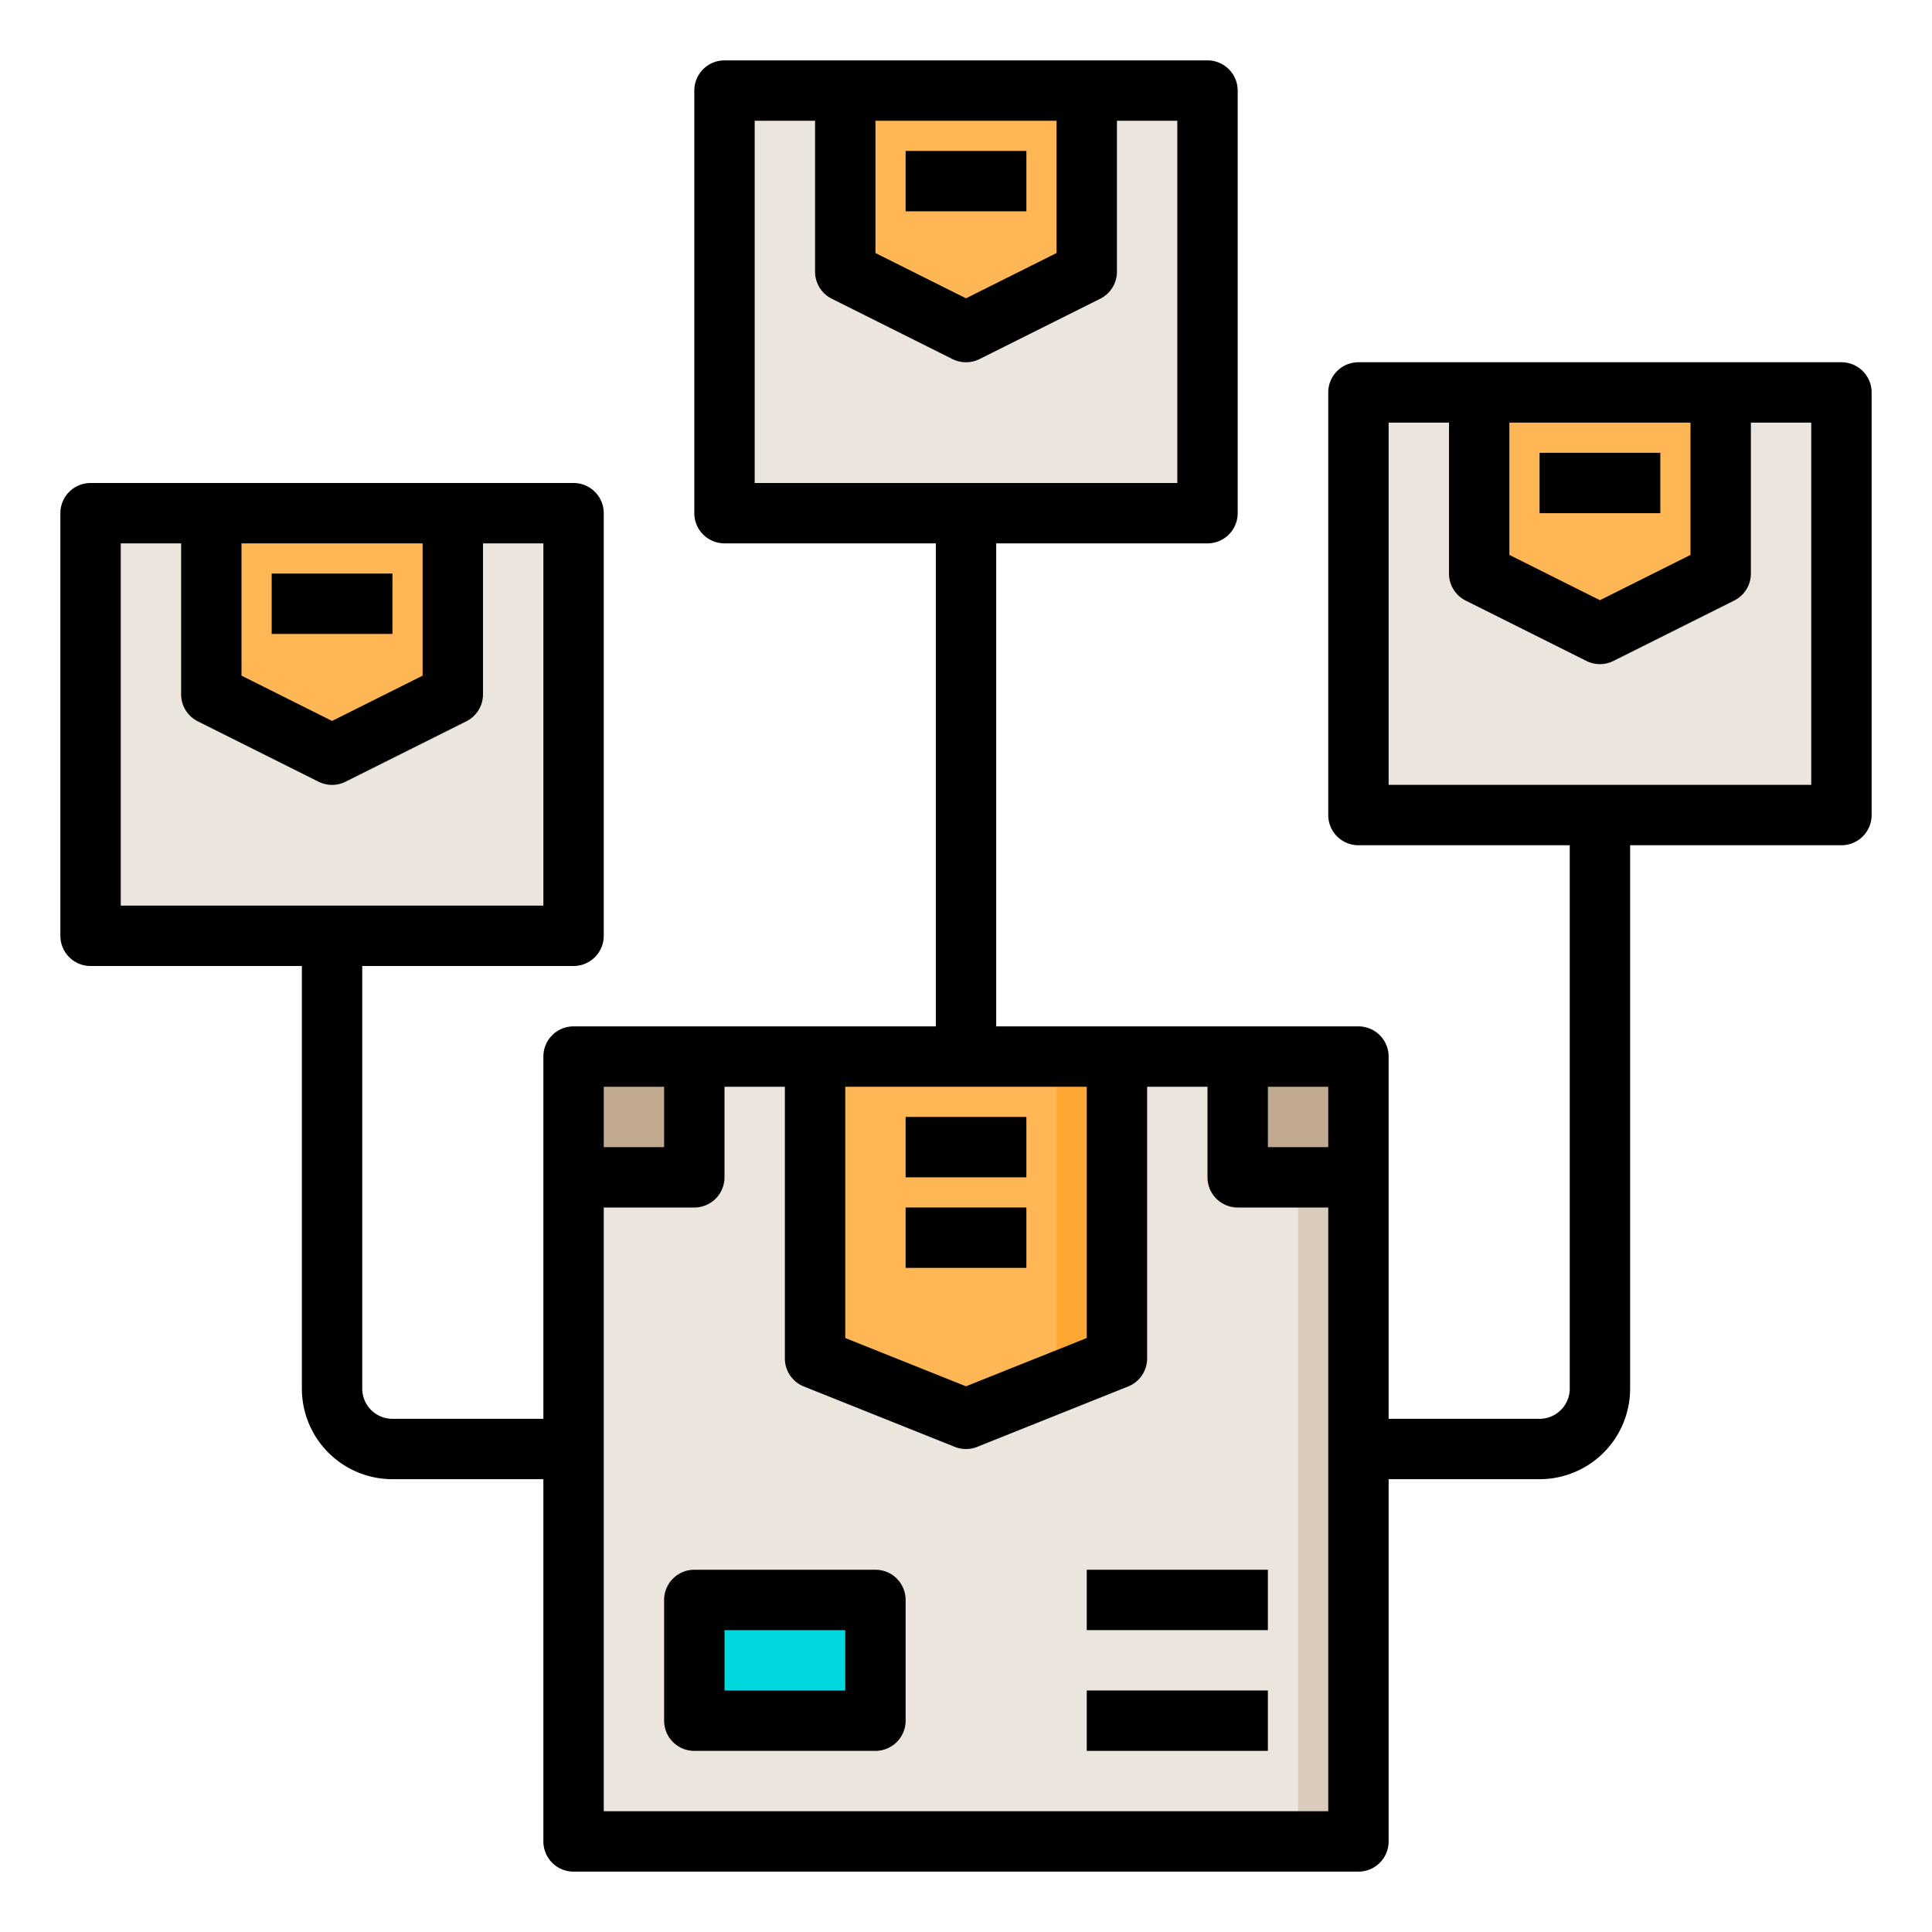 <svg height="28" viewBox="0 0 64 64" width="28" xmlns="http://www.w3.org/2000/svg"><g id="distribute"><path d="m61 13v14h-8-8v-14h4v3 3l4 2 4-2v-3-3z" fill="#ebe5dd"/><path d="m49 13v3 3l4 2 4-2v-3-3z" fill="#ffb655"/><path d="m19 35h26v26h-26z" fill="#ebe5dd"/><path d="m43 35v26h2v-26z" fill="#d9ccbc"/><path d="m37 35v10l-5 2-5-2v-10z" fill="#ffb655"/><path d="m37 35v10l-5 2-1-.4 4-1.6v-10z" fill="#ffa733"/><path d="m41 35h4v4h-4z" fill="#c0ab91"/><path d="m40 3v14h-8-8v-14h4v3 3l4 2 4-2v-3-3z" fill="#ebe5dd"/><path d="m28 3v3 3l4 2 4-2v-3-3z" fill="#ffb655"/><path d="m23 53h6v4h-6z" fill="#00d7df"/><path d="m19 35h4v4h-4z" fill="#c0ab91"/><path d="m19 17v14h-8-8v-14h4v3 3l4 2 4-2v-3-3z" fill="#ebe5dd"/><path d="m7 17v3 3l4 2 4-2v-3-3z" fill="#ffb655"/><path d="m30 37h4v2h-4z"/><path d="m30 40h4v2h-4z"/><path d="m29 52h-6a1 1 0 0 0 -1 1v4a1 1 0 0 0 1 1h6a1 1 0 0 0 1-1v-4a1 1 0 0 0 -1-1zm-1 4h-4v-2h4z"/><path d="m36 52h6v2h-6z"/><path d="m36 56h6v2h-6z"/><path d="m30 5h4v2h-4z"/><path d="m51 15h4v2h-4z"/><path d="m61 12h-16a1 1 0 0 0 -1 1v14a1 1 0 0 0 1 1h7v18a1 1 0 0 1 -1 1h-5v-12a1 1 0 0 0 -1-1h-12v-16h7a1 1 0 0 0 1-1v-14a1 1 0 0 0 -1-1h-16a1 1 0 0 0 -1 1v14a1 1 0 0 0 1 1h7v16h-12a1 1 0 0 0 -1 1v12h-5a1 1 0 0 1 -1-1v-14h7a1 1 0 0 0 1-1v-14a1 1 0 0 0 -1-1h-16a1 1 0 0 0 -1 1v14a1 1 0 0 0 1 1h7v14a3 3 0 0 0 3 3h5v12a1 1 0 0 0 1 1h26a1 1 0 0 0 1-1v-12h5a3 3 0 0 0 3-3v-18h7a1 1 0 0 0 1-1v-14a1 1 0 0 0 -1-1zm-32-8h6v4.382l-3 1.5-3-1.5zm-4 0h2v5a1 1 0 0 0 .553.895l4 2a1 1 0 0 0 .894 0l4-2a1 1 0 0 0 .553-.895v-5h2v12h-14zm-17 14h6v4.382l-3 1.5-3-1.5zm-4 0h2v5a1 1 0 0 0 .553.895l4 2a1 1 0 0 0 .894 0l4-2a1 1 0 0 0 .553-.895v-5h2v12h-14zm40 20h-2v-2h2zm-16-2h8v8.323l-4 1.6-4-1.6zm-6 0v2h-2v-2zm-2 24v-20h3a1 1 0 0 0 1-1v-3h2v9a1 1 0 0 0 .629.929l5 2a1 1 0 0 0 .742 0l5-2a1 1 0 0 0 .629-.929v-9h2v3a1 1 0 0 0 1 1h3v20zm30-46h6v4.382l-3 1.5-3-1.5zm10 12h-14v-12h2v5a1 1 0 0 0 .553.895l4 2a1 1 0 0 0 .894 0l4-2a1 1 0 0 0 .553-.895v-5h2z"/><path d="m9 19h4v2h-4z"/></g></svg>